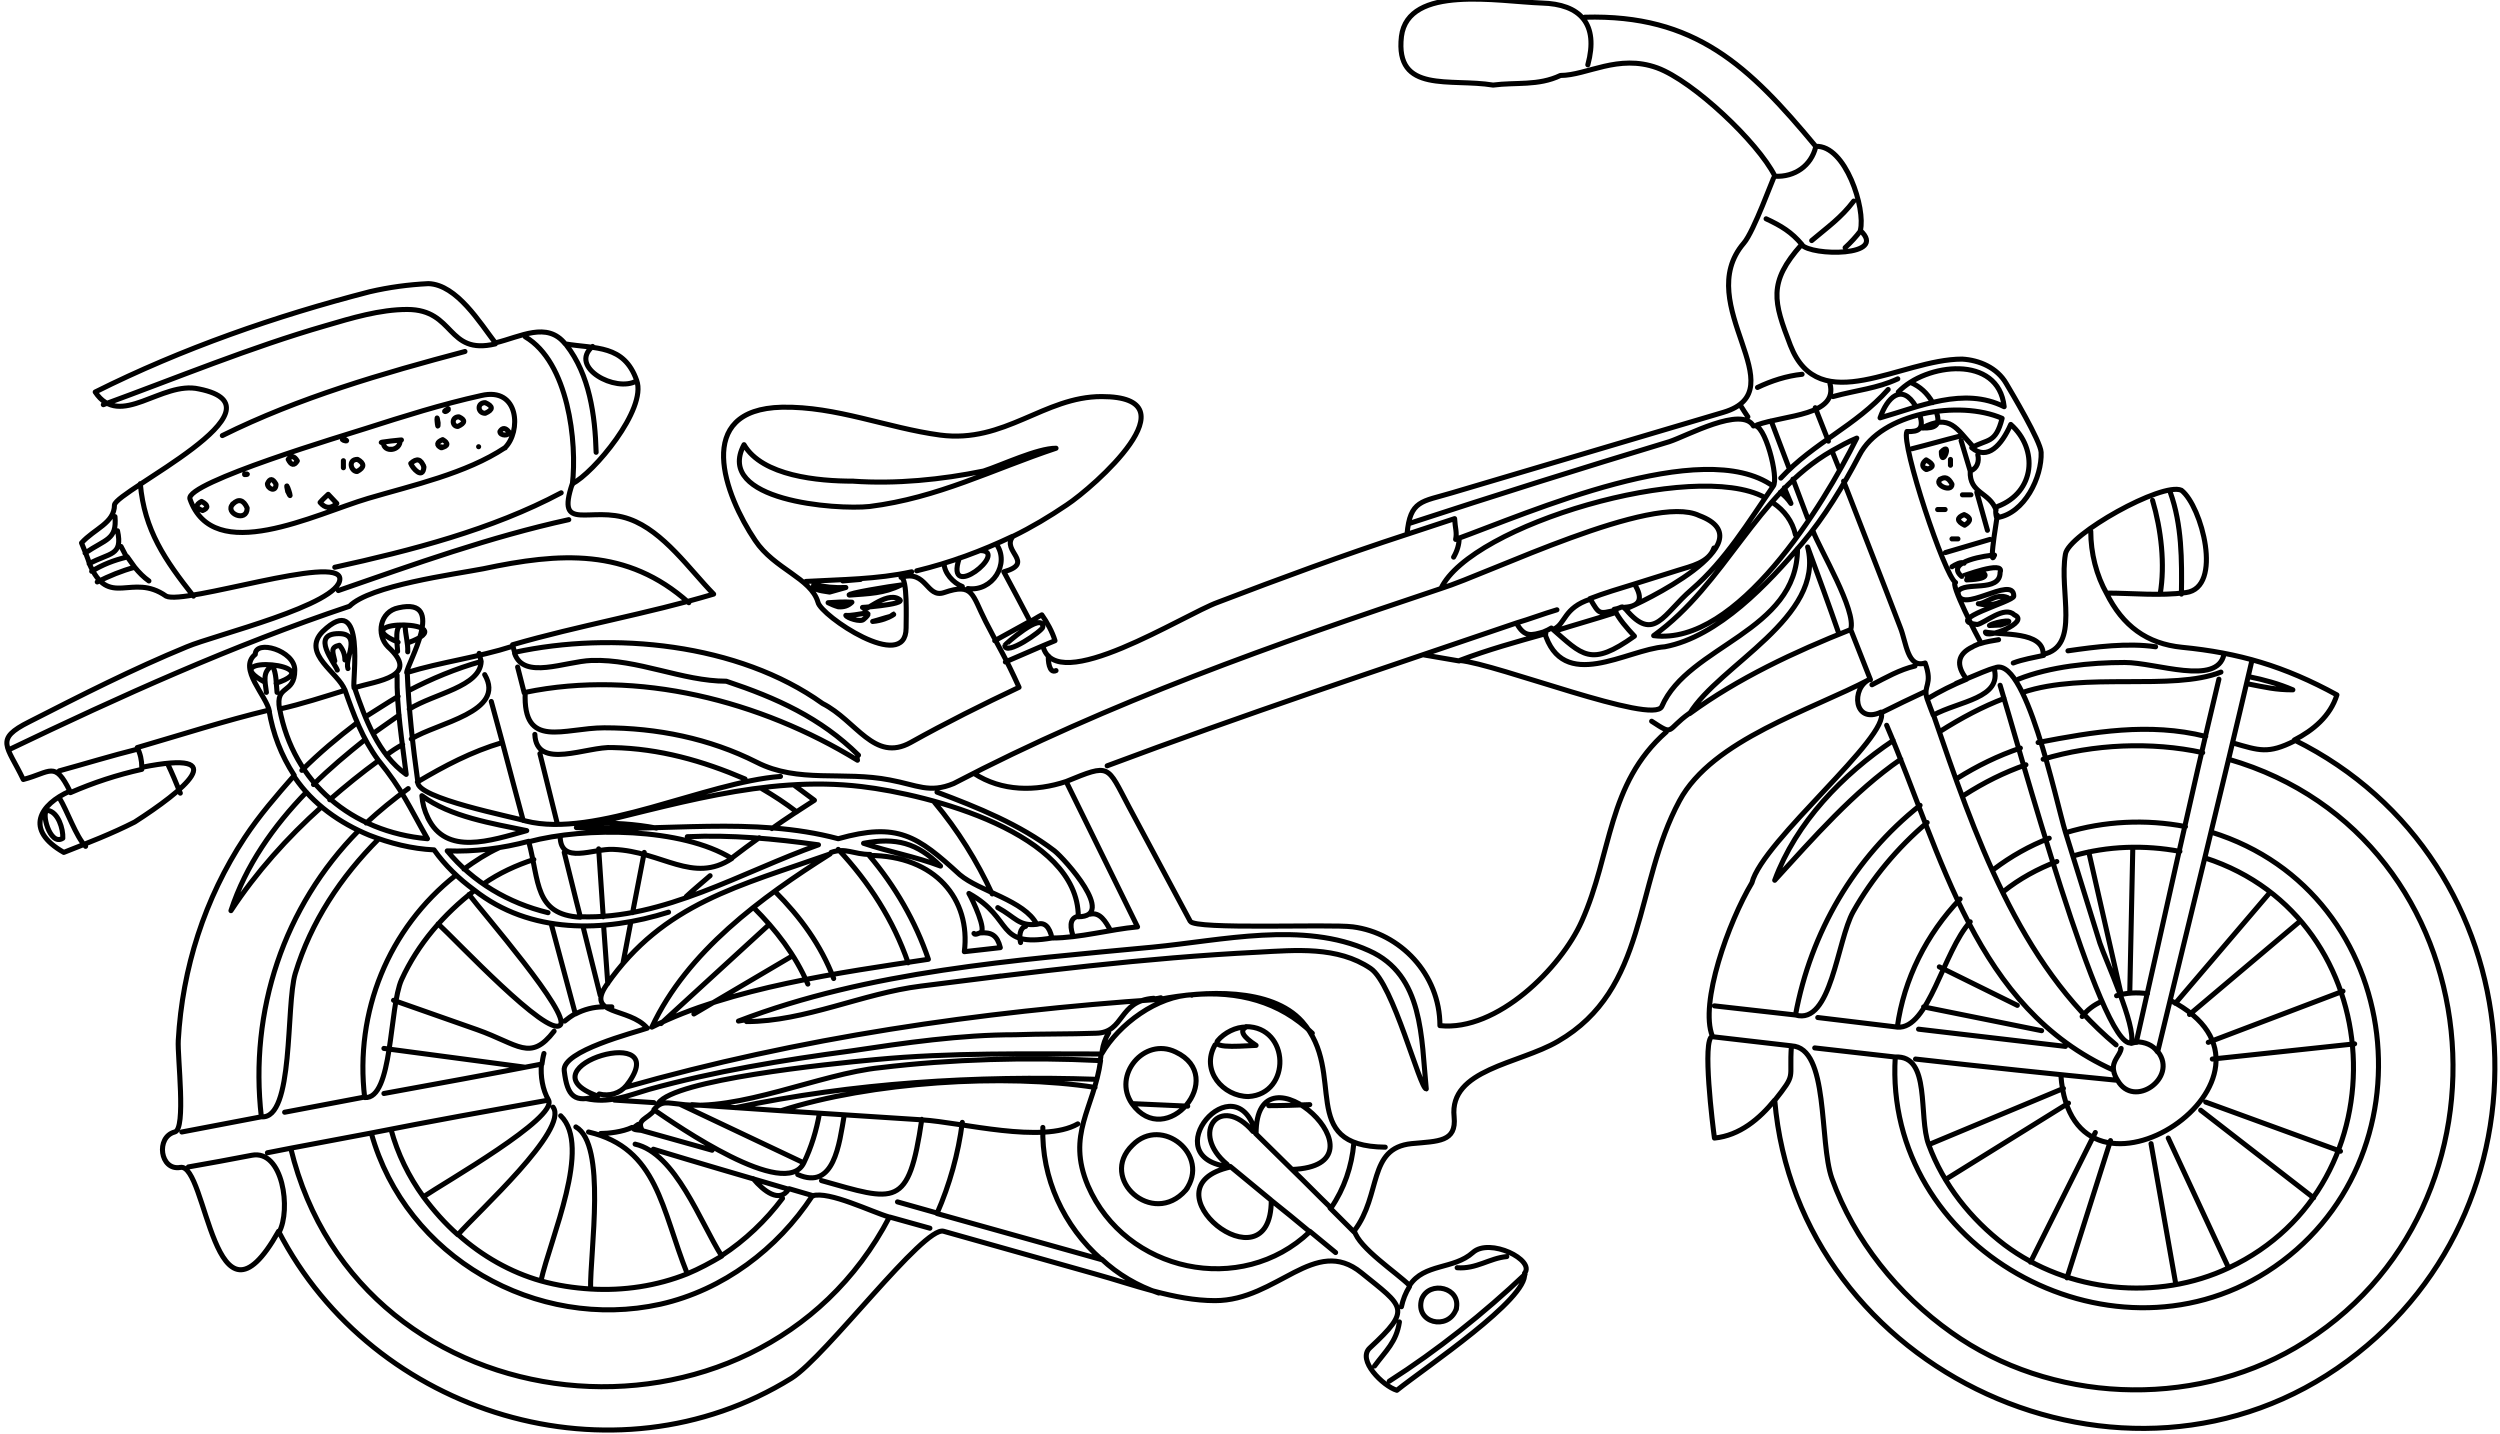 <?xml version="1.0" encoding="utf-8"?>
<!-- Generator: Adobe Illustrator 18.0.0, SVG Export Plug-In . SVG Version: 6.00 Build 0)  -->
<!DOCTYPE svg PUBLIC "-//W3C//DTD SVG 1.1//EN" "http://www.w3.org/Graphics/SVG/1.1/DTD/svg11.dtd">
<svg version="1.1" id="Layer_1" xmlns="http://www.w3.org/2000/svg" xmlns:xlink="http://www.w3.org/1999/xlink" x="0px" y="0px"
	 viewBox="27.1 58.9 493.6 283.1" enable-background="new 27.1 58.9 493.6 283.1" xml:space="preserve">
<g transform="matrix( 1, 0, 0, 1, 0,0) ">
	<g>
		<path id="Layer0_0_1_STROKES" fill="none" stroke="#000000" stroke-linecap="round" stroke-linejoin="round" d="M340,62.3
			c21.8-0.6,32.4,9.6,45.6,25.5c5.9-0.3,9.9,12.4,8.8,16.6c5.6,5.2-9.7,5.1-11.6,2.8c-6.7,7.5-5.5,11.3-2.2,19.9
			c5.7,14.6,21.8,2.7,33.9,2.7c3.4,0.2,6.9,1.7,8.7,4.8c1,1.7,6.8,11.4,6.9,13.6c0.2,4.9-3.3,12.1-8.7,12.9
			c0.5-3.2-1.9,10.8-0.5,7.4c-1.1,0-10,1.2-6.5,4.2c-0.1,0.1,8.6-3.3,7.6-0.8c0,4.1-7.1,1.7-8.3,3.8c0,5,11-3.5,11,0.9
			c0,1.1-14.2,4.8-7.2,5.6c1.5-0.3,5.4-3.8,7.3-1.9c3.3,1.4-5.7,4.9-5.7,3.4c3.2,0.6,11.5-0.2,11.4,4.4c7.4-1.6,3.1-12.4,4.4-19.8
			c0.6-3.9,19.1-14.3,22.9-12.6c4,3.1,8.3,19.2,0.9,20.2c-5.1,0.7-10.6,0.1-15.7,0.1c3.2,6.5,8,10,14.9,10.7
			c11.2,1.1,20.2,3.7,30.6,9.4c-1.3,4.2-4.7,7-8.4,8.9c48.1,23.8,53.3,91,10.5,122.6c-43.6,32.3-108.6,2.3-113.1-51.5
			c-3,3.7-6.9,7-11.9,7.5c-0.3-2.2-2.5-19.6-0.4-20.1c-2.6-6.5,3.2-22.6,7.8-30.3c2.1-8.3,27.5-29,25.5-33.7c-5.4,2.5-6-4.8-2.2-6.5
			c-11.5,6.1-31.1,11.9-37.6,24c-9,16.7-6.2,37.2-24,47.5c-7.7,4.5-21.5,5.5-20.5,14.9c0.5,5-3.1,4.8-8.4,5.3
			c-8.7,0.9-5.9,10.1-11.3,17.2c0.9,3.4,8.4,8.3,10.9,10.8c2.9-4.4,8.7-3.1,12.5-6.5c3.3-3,12.4,1.5,10.2,4.1
			c0.8,5-19.6,18.6-25.2,23.1c-2.7-0.8-8-6-5.3-8.4c8.3-7.7,6.7-8-1.7-14.8c-9.2-7.5-16.6,5.5-28.9,5.5c-8,0-16.2-3.2-23.8-5.3
			c-9.9-2.8-19.8-5.6-29.8-8.4c-3.9-1.1-23.2,24.7-30,29c-35.1,21.8-82.6,7.3-101.3-29c-12.9,23-14.1-13.6-19.4-12.6
			c-4,0.7-4.9-6-1.1-7c2.3-0.5,0.5-14.9,0.7-18.1c0.8-14.2,5.2-28,13.1-40c2.9-4.4,6.3-8.3,9.8-12.3c-2.6-4-4.2-8.2-5-12.9
			c-8.7,2.1-17.4,4.9-26,7.4c0.6,1.2,0.9,2.5,0.9,3.9c18.5-3.7,8.1,4.7-1.4,10.8c-4.5,2.3-9.2,4.1-14,6c-7.9-4.5-4.7-9.5,1.2-12.1
			c-3-6.1-3.8-3.7-9.2-2.3c-3.2-6.7-5.8-7.9,1.2-11.4c10.2-5.2,20.4-10.4,31.1-14.8c5.4-2.3,30.2-8.3,30.2-13.4
			c0-5-30.7,5.2-34.3,3.4c-6.8-4.8-11.3,2.7-15.2-6.5c0-0.4-1.3-3.5-1.5-4c2.5-2.8,6.5-3.9,6.5-7.5c0.3-2.8,35.2-19.2,16.7-22.9
			c-7.4-1.7-15.6,8-20.5,0.6c17.2-8.6,35.6-15,54.2-19.8c3.9-0.9,7.6-1.4,11.6-1.6c5.6,0.2,10.2,7.8,13.2,11.7
			c5-1.2,10.2-4.3,13.8,0.2c6,1,11.6,0.1,14.1,7.2c2.1,5.7-8.6,18.4-12.7,20.4c-3.3,9.9,3.6,4.2,11.3,7c6.7,2.4,11.9,10,16.6,14.8
			c-13.1,3.9-26.6,6.2-39.7,10c0.1,0.5,0.3,1,0.4,1.5c19.3-4.2,44.2-1.8,60.8,10.1c6.7,3.4,10.2,11.7,17.4,7.7
			c7-3.9,14.2-7.5,21.4-10.9c-2.8-6.2-3.9-7.7-6.6-13c-2.7-5.3-2.4-7.7-8.2-5.7c-3.5,1.2-3.4-4.6-8.5-3c1.3,0.1,1,8.1,1,10
			c0,9-16.9-2.5-17.4-5.1c-1.4-4.8-8.6-6.5-12.4-12.2c-6-8.9-12.4-25.9,5.3-26.3c10.7-0.2,20.8,4.1,31.2,5.5
			c12.8,1.7,20.5-7.6,31.9-7.6c18.8,0-1.6,17.9-6.9,21.4c-3.4,2.3-6.9,4.4-10.6,6.2c-2.4,2.9,4.5,5.2-1.8,7c1.7,3.2,3.5,6.5,5.2,9.8
			c0.8-0.4,1.5-0.9,2.3-1.3c1,1.4,2.1,3.4,2.6,5.1c-0.8,0.3-1.6,0.7-2.4,1c2.4,10.2,27.9-6.2,34.6-8.6c12.3-4.7,24.7-9.3,37.3-13.4
			c0.6-6.8,2.9-6.4,8.9-8.2c17.9-5.3,35.7-10.6,53.6-15.9c14.7-4.4-6.4-21.3,4-33.4c2-2.3,5.8-13,6.1-13.3
			c-3.3-6.6-16.1-18.7-23.2-21.3c-7.7-2.8-13.9,1.5-19.1,1.5c-4.4,2.1-8.8,1.3-13.3,1.9c-8.4-1.4-19.4,1.8-18.1-9.6
			c1.3-10.3,19.2-6.9,27.7-6.6c7.6,0.2,11.3,4.1,9.1,12.2 M377.5,93.7c4,0.2,7.2-2.1,8.1-5.8 M384.8,106.4c3.2-2.7,5.8-4.5,8.3-7.8
			 M394.5,104.4c-0.9,1.2-2,2.4-3.1,3.4 M375.8,102.1c3,1.4,5,2.6,7.1,5.1 M374.1,135.4c2.7-1.3,5.8-2.3,8.8-2.6 M304.9,164.4
			c3.1-1,6.3-2.1,9.4-3.1c0.1,1.9,0.5,2.7,0.2,4.1c14.4-5.2,48.7-20.5,62.7-10.5c1.2-1.5-1.7-12.8-3.9-11.9c-2.3-4-13.2,2-16.6,3.1
			c-17.2,5.2-34.4,10.6-51.5,16.2 M372.2,141.2c-0.5-0.7-0.9-1.4-1.3-2 M374,142.8c5.6-2,16.1-1.8,14.4-8.2 M389,137.2
			c4.8-1.3,8.7-1.6,12.8-3.5 M401.9,136.3c5.4-5.7,19.8-7.5,20.9,2.9c-8-4-16.7,0-24.5,2.2c1.4-4,4.3-7,7.1-2.2 M399.9,135.8
			c-6.5,7.3-14.6,10.4-21.2,17.5 M388.8,147.9c1.6-0.9,3.2-1.8,4.9-2.5c-6.6,13.3-23.6,41.1-40.1,39
			C367.8,174.2,373.8,156.5,388.8,147.9c0.5,1.2,0.9,2.3,1.4,3.5 M388.1,146l-2.6-6.6 M377.2,154.9c-5,7.2-9.3,14.5-16.1,20.4
			c-5.6,4.8-7.4,10.6-13,3.9c-1-0.9-0.5-0.3-2.3,0c1,2,2.5,3.7,4,5.3c-8.7,6.2-10.2,3.8-16.4-1.6c-0.5,0.3-0.9,0.5-1.4,0.7
			c3.6,12.3,16.3,3.5,23.8,3c10.6-2,20.5-12.6,27.1-20.4c4.4-5.2,8.1-11.3,11.3-17.4c4.3-8.4,19.7-11,28.2-7.3c-1.3,5.1-2.9,4-6,5.8
			c3.1,2.6,5.9-0.5,7.7-4.6c5.5,4.9,4.8,13.4-2.6,16.2c-0.7,0.3-0.2,2.4-0.1,2.4 M391.1,153.9c3.7,9.6,7.5,19.2,11.2,28.9
			c1.2,3,1.4,8.1,4.9,7c1.6,4.4-0.5,4.4,0.4,7.1c2.5-1.5,5.1-2.8,7.8-3.9c-2.2-2.8-1.8-5,1.2-6.4c0.2-0.2,1.7-0.7,1.6-0.8
			c-0.7-1.2-6.2-11.9-5-11.9c-2.1-1.2-10.8-27.3-9.6-29.8c2.5,0.1,3.3-0.6,2.6-3.1 M375.5,157.1c-13.9-7.5-58,5.4-63.9,18
			c9.6-3,41.8-18.9,51-14.4c13.9,5.2-12.2,17.6-14.5,18.4 M365.5,167.1c-1,2.9-4.6,3.6-7.1,4.4c-2.9,0.9-5.7,1.8-8.6,2.7
			c1.8,2.9,1.1,4.4-1.9,4.6 M346,179.4c-3.2,0.7-3.1,0.9-4.9-2.2c-5.3,1.7-4.9,4.9-7.2,5.9 M346.2,179.8c-4,1.3-8,2.4-12.1,3.7
			 M341,177.1c2.8-1.1,5.9-2,8.8-2.9 M334.5,179.3c-2.7,0.8-5.3,1.8-8,2.6c1.6,2.9,2.9,2.5,5.6,1.7 M332.3,184
			c-5.7,1.6-11.5,3.2-17,5.3c7.4,0.7,38.2,12.8,39.9,9.1c5.2-12.1,26.8-14.7,26.8-31.2 M378.6,156.1c0.8,0.6,1.5,1.3,2.1,2.2
			c-0.4-1-0.9-2.1-1.3-3.1 M381.6,164.5c-0.6-2.7-2.2-4.8-4.4-6.3 M390.2,184.1c-2-5.8-4.1-11.5-6.2-17.2
			c3.5,13.9-17.5,23.3-23.3,32.9c9.6-7,20.7-12.2,31.8-16.6c1.2-3.7-6.1-15.8-7.5-19.6 M384,161.2l-2.9-7.7 M396.7,194.1
			c2.7-1.4,5.5-3,8.5-3.7 M398.6,199.6c2.8-1.4,5.7-2.8,8.5-4.1 M392.5,183.2l3.9,9.9 M380.4,151.5l-3.6-9.5 M404.3,134.4
			c1.9,0.8,3.3,2.1,4.4,4 M406.6,143.4c2.7,0.1,3.7-0.6,2.8-3.2 M406.6,143.4c5.6-2.9,6.8,0.2,10.1,3.7 M410.4,148.1
			C412.7,145.8,410.4,151.6,410.4,148.1C410.6,147.9,410.4,148.7,410.4,148.1z M404.6,147.5c3.2-0.8,6.3-1.7,9.5-2.5 M439.9,163.8
			c0,4.3,1.1,8.7,3.2,12.4 M417.6,148.7c0.3,1.3-0.1,2.7-1.5,3.2c-0.2,4.5,3.8,4.1,5.1,7.7 M415,156.6
			C418.6,156.6,413,156.6,415,156.6C415.8,156.6,414.7,156.6,415,156.6z M412.2,149.9C412.2,148.5,412.2,152.7,412.2,149.9
			C412.2,149.6,412.2,150.2,412.2,149.9z M410.1,153.6c1-0.7,1.7-0.4,2.4,0.9C412.5,156.2,409,154.7,410.1,153.6
			C410.2,153.4,410.1,153.6,410.1,153.6z M407.4,151.6c-0.9-0.5-0.9-1.2,0-1.9C409,150.6,409,151.2,407.4,151.6
			C406.9,151.1,408.2,151.6,407.4,151.6z M410.4,159.5C413,159.5,407.8,159.5,410.4,159.5C410.9,159.5,409.9,159.5,410.4,159.5z
			 M415,162.6c-1.6-0.8-1.6-1.5-0.1-2.1C416.3,161.1,416.3,161.8,415,162.6z M413.2,165.3C410.5,165.3,415.1,165.3,413.2,165.3
			C412.6,165.3,413.5,165.3,413.2,165.3z M412.5,170.8c0.6-0.4,1.9-1.1,2.4-0.7 M418.4,172.1c-1,0.4-2,0.9-3,1.3
			C421,173.2,418.5,171.7,418.4,172.1z M411.2,168l8.8-2.6 M419.5,163.6l-2.1-7.5 M417.7,178.1c2.2,0.5,4.1,0.1,5.8-1.2
			C421.2,175.9,419,178.2,417.7,178.1C421.5,178.1,417.6,178.1,417.7,178.1z M422.1,182.3c4.2-1.3-0.9-0.8-2.2,0.1
			C420.6,182.4,421.4,182.3,422.1,182.3C422.8,182.1,421.6,182.4,422.1,182.3z M421.7,185.2c-1.2,0.2-2.5,0.4-3.7,0.8 M407.6,196.9
			c0.4,1.1,0.8,2.2,1.2,3.2c5.1-2.8,13.7-3.3,12-9.3c-1.4,0.3-11.8,4.9-5.5,2.2 M422,194.2c3.3,10.6,20,72.2,25.9,70.6
			c1-3.3-5.1-16.4-6.2-19.7c-2.3-7.3-4.5-14.6-6.8-21.9c-1.8-5.8-8-35.9-14.2-32.3 M424.6,189.8c1.8-0.7,4.2-1.1,6-1.5 M425.6,193
			c6.3-2.5,14.2-3.3,21-3.3c6.2,0,18.3,4.7,19.6-1.6 M426.5,195.6c12.2-4.1,29.5-0.2,39.1-4 M435.4,187.4c5.5-0.8,11.8-1.6,17.3-0.8
			 M453.6,176.2c1-5.8,0.2-12.8-1.5-18.5 M457.8,176.2c0.1-6.7,0.1-13.7-2.2-20.1 M465.2,193c-5.7,23.8-10.9,47.8-16.3,71.6
			c1.6,0,3.3,0.6,4.2,2c6.2-25.7,12.6-51.4,18.6-77.2 M470.8,193.9c3.6,0.7,5.6,1.2,9,1.2c-2.8-1.2-5.7-2-8.7-2.6 M416.1,151.9
			l-1.8-6 M480.1,205.2c-5.2,2.6-6.9,1.9-12.1,0.4 M467.1,208.8c53,15.3,59.8,88.9,13.2,116.2c-20.7,12.1-48.4,10.9-67.9-3
			c-10.6-7.5-19.2-18.2-23.6-30.4c-2.6-7.3-0.5-25.9-8-26.2c-0.5,6.9,1.1,5.2-3.4,10.9 M462.6,204.3c-11.2-2.8-22.2-0.9-33.1,1.2
			 M458.6,222.1c-7.8-1.5-16.1-1.1-23.6,1.2 M430.5,208.8c9.9-3,21.4-3.5,31.5-1.3 M462.5,228.3c36.8,11.9,39.5,64.6,4.7,80.9
			c-14.1,6.7-31.8,4.9-44.3-4.5c-6.7-5.1-12.1-11.9-15-19.8c-2.1-5.6,0.5-17.7-6.6-17.3c-2.3,37.6,42.1,62.4,73.4,42.4
			c33.6-21.5,27.8-74.8-11-86.8 M436.4,227.9c6.8-2,14.2-2.2,21.1-0.9 M444.9,265.2c-19.3-16.1-28-41.7-36-65 M399.6,202.1
			c11,25.7,17.4,55.8,44.8,68.1c-0.3-1.9,1.3-2.9,1.5-4.3 M422.7,234.9c3.1-2.5,6.8-4.5,10.5-5.9 M414.1,236.4
			c-6.6,6.9-11.1,15.8-12.4,25.3c6.2,0.5,9.1-15,14.4-20.8 M420.8,230.5c3.3-2.5,7-4.6,10.9-6.1 M413.5,212.6c4-2.5,8.1-4.5,12.5-6
			 M414.9,215.9c3.9-2.5,7.9-4.5,12.2-6 M438.2,259.6c1-1.3,2.3-2.3,3.9-3 M405.3,268c13.3,1.5,26.6,2.9,39.9,4.2
			c-0.4-0.6-0.7-1.3-0.8-2 M434,271.2c2.3,31.6,50.1-0.2,21.6-14.8 M434.5,273.8l-26.6,11.1 M435.5,276.7l-24.3,15.1 M410,249.8
			l15.4,7.6 M434.9,265.5l-29-3.4 M430.2,262.4l-23.3-4.7 M451.1,255.1c-2-0.3-4.2-0.2-6.1,0.4 M445.8,266c0,0,0.1-0.1,0.1-0.1
			 M447.9,264.9c0.3-0.1,0.7-0.2,1.1-0.2 M453.2,266.6c3.9,5.1-4.8,11.3-8,5.6 M483.9,295.4l-22.3-17.3 M481.2,240.8l-21.8,18.4
			 M447.6,255l0.6-28.8 M439.5,227.1l6.4,28.1 M456.6,257l18.6-21.8 M400.9,205.1c-10,6.7-19.2,16.2-23.4,27.6
			c7.6-8.3,15.6-17.5,24.9-23.9 M406.2,217.9c-13,10.3-21.6,25.1-24.6,41.4c7.1,2.1,8.2-14.7,11.4-20.4c3.7-6.6,8.8-12.7,14.6-17.6
			 M353.2,201.3c4.6,3,2.7,1.8,7.5-1.6 M356.1,203.4c-11.7,10.3-10.7,24-16.7,37.4c-4.1,9.2-16.7,21.8-28,20.6
			c0-10.2-7.9-18.3-17.2-19.5c-4.6-0.6-31.2,0.6-32.1-1.1c-4-7.5-8.1-15.1-12.1-22.6c-4.4-8.3-3.6-8.6-12.4-5
			c4.7,9.6,9.4,19.1,14.1,28.7c-5.5,0.5-11.4,2.2-16.9,2.2c-11.3,1.9-7.4-3.8-16.4-8.8c0.7,1.2,3.7,7.5,2.2,7.8
			c2.3-0.2,3.4,0.5,4,2.9c-2.3,0.3-4.7,0.5-7.1,0.8c1.3-10.3-5.7-19-18.8-19c5.1,6,9.2,13.1,11.7,20.5c-17.2,2.6-39.1,5.6-54.6,13.4
			c7-15,21.6-25.6,35.2-34.2c-17.8,6.3-32.9,9.7-44.1,25.8c-4.3,6.2,4.4,4.4,8,8.6c-2.6,0.9-16.9,4.5-16.4,8.4
			c0.6,5.2,2.1,6.4,6.6,5c-15.8-5.7,16.2-15.1,5.4-1.7c34.4-9.8,70-15,105.6-17.4c8.7-1.7,22-2.4,28.1,4.4
			c9,10.2-1.2,24.6,16.4,24.8 M401.3,267.6l-15.9-1.8 M386,259.8l15.8,1.9 M380.9,265.4l-15.6-1.8 M365.6,257.5l16,1.8 M301.4,331.6
			c9.4-6,18.8-13.5,26.8-21.1 M440.8,282.5l-12.8,25.6 M435.2,311.2l8.6-27.1 M451.8,284.7l4.9,27.8 M455.2,283.6l11.9,25.6
			 M463.9,268l28.1-3 M463.1,264.7l26.6-10.1 M462.6,276.5l26.6,9.7 M410,203.4c4.4-2.8,8.6-5,12.8-6.6 M195.5,153.9
			c8.5,0.6,17.5-0.3,25.8-2c3.7-1.2,10.6-4.5,14.3-4.5c-12.6,4.2-23.3,9.8-36.8,11.5c-6.6,0.7-30.7-1.1-24.8-12.2
			C177.6,152.9,188.7,153.9,195.5,153.9C196,153.9,195.1,153.9,195.5,153.9z M207.1,171.8c-6.9,1.5-13.8,1.5-20.9,1.9 M128.7,187.9
			c1.8,5.3,9.9,1.6,15.2,1.4c9.2-0.3,17.9,4.1,26.6,4.1c9.9,3.3,18.6,7.2,26.1,14.6c-0.3,0.2-0.3,0.6-0.2,1
			c-19.1-11.7-43.4-18-65.6-13.4c-0.5,11.4,7.6,7,15.6,7c10.4,0,20.8,2.1,30.1,6.8c8.2,4.2,17.1,1.7,26.3,3.5
			c5.4,1,7.8,2.7,12.6,0.7c30.6-16,63.6-27.6,96.2-38.5 M197,173.3c-1.2,0.1-2.3,0.2-3.5,0.3 M194.8,176.4c3.8-0.3,6.8-0.3,10.2-2
			C203.2,174.6,194,176.1,194.8,176.4C196.1,176.2,194.5,176.3,194.8,176.4z M192.6,178.7c1.1,0.1,2-0.2,2.7-0.9
			c-1.5-0.1-3.2,0-4.7,0.1C191.2,178.2,191.9,178.5,192.6,178.7C193.8,178.7,192.6,178.7,192.6,178.7z M197.6,181.2
			c2.7-2.3-1.4-0.6-3.5-0.8C194.3,180.9,197,181.8,197.6,181.2C197.8,181,197.5,181.3,197.6,181.2z M197.8,178.8
			c-2.7,0.2,8.9-0.5,6.8-1.6C202,175.5,197.1,180.5,197.8,178.8z M190.9,175.8c1.1-0.3,2.2-0.6,3.2-0.9c-2.1,0.1-4.3-0.1-6.3-0.6
			C187.2,175.5,190,175.6,190.9,175.8C191.8,175.5,190.8,175.7,190.9,175.8z M208.1,171.6c6.6-1.6,12.8-3.9,18.9-6.8 M223.8,166.3
			c2.8,3.9-0.8,9.5-5.6,8.8 M220.6,167.6c6,0-7.1,10.5-4.1,1.5 M213.5,170.1c0,1.9,1.8,3.9,3.6,4.6 M202.9,180.6
			c-1.2,0.3-2.3,0.7-3.5,1C202.9,181.3,204.8,179.2,202.9,180.6z M230.4,181.6l-6.9,3.8 M233,182.7c0,0.7-7.5,5.9-7.5,3.6
			C225.5,186.2,233,179.5,233,182.7z M235.6,191.3c-1.4,0.7-1.6-2.2-1.5-2.9 M233,186.4l-7.4,3.2 M315.2,165.1
			c0,1.3-0.4,2.6-1.1,3.8 M245.7,210.1c26.7-10,53.8-19,80.8-28.2 M308.2,188.2c2.4,0.4,4.7,0.8,7,1.2 M47.5,138.8
			c14.5-5.3,29-11.3,43.9-15.6c5.1-1.5,10.7-3.2,16.1-3.2c9.5,0,7.7,9.1,17.4,6.8 M71,144.9c15.1-7.5,31.7-12.3,47.9-16.6
			 M79.9,154.4c0.5-1.1,1-1.1,1.7,0.1C81.6,156.2,79.9,155.4,79.9,154.4z M75.4,152.6C75.4,152.3,76.6,152.6,75.4,152.6
			C75.4,152.3,75.4,152.6,75.4,152.6z M73.1,158.4c1.1-1.1,2.1-0.8,2.8,0.8C75.9,162.2,71.3,160.2,73.1,158.4
			C73.5,158,72.7,158.7,73.1,158.4z M126.8,147.3c-7.7,5.1-18.2,7.4-27,10c-10.5,3.1-30.6,13.4-35.2,0.1c-1-3.2,31.3-12.8,34.7-13.9
			c7.5-2.4,15.1-4.8,22.8-6.5C129.7,135.2,130,144.2,126.8,147.3C126.8,147.4,126.9,147.3,126.8,147.3z M67.1,159.7
			c-1.4-0.5-1.5-1.1-0.2-1.8C68.2,158.6,68.3,159.2,67.1,159.7z M54.8,154.4c0.8,9.2,4.9,15.1,10.5,22.2 M43.9,168.1
			c4.1-2.8,6.3-2.6,5.9-7.2 M50.2,163.7C50.2,163.8,50.3,163.8,50.2,163.7 M44.7,170.2c4-2.2,6.7-1.5,5.6-6.5 M45.2,171.7
			c2.1-1.3,4.4-2.2,6.9-2.8c-0.4-0.7-0.7-1.4-1.1-2.1 M46.3,173.8c2.4-1.2,4.8-2.2,7.4-2.9c-0.5-0.7-1-1.4-1.5-2.1 M28.9,206.9
			c21.9-10.5,44.2-20.6,67.2-28.3c4-4.1,20.7-6.3,26.4-7.4c15.1-3.2,28.4-4.2,40.6,6.7 M80.3,199.4c-0.5-3.1-6.3-8.5-2.8-11.3
			c0-3,7.8-0.8,7.8,3.1c0,4.9-3.9,2.7-3,7.7c4.4-1,8.7-2.4,12.9-3.7c-1.2-3.5-8.7-7.2-4.4-11.6c8.7-8.4,5.8,9.9,6.2,11.1
			c4.7-1.4,13.2-2.2,6.7-8.1c-2.4-2.4-1.6-7,2.1-7.7c9.7-2.2,1.6,11.2,1.6,12.8c6.8-2.1,14.1-3,20.9-5.2 M81.8,195.6
			c-0.2-1.9-0.1-3.7-0.9-5.3c-2,1.2-1.5,3-1.2,5.3 M79.4,193.6c-10.5-5.7,13.5-3.5,2.2,0.2 M53.7,170.9c0.9,1.1,1.8,2,2.8,2.7
			 M144.8,148.2c-0.2-7.3-1.3-15.3-5.9-21.2 M130.8,125.4c8.5,5,10.3,20.8,9.3,29.2 M122.9,138.4c1.6,0.7,1.6,1.4,0,2.1
			C121.4,140.5,121.2,138.4,122.9,138.4z M121.6,147.1C120.9,146.7,120.9,146.7,121.6,147.1L121.6,147.1z M125.8,144.1
			c0.5-0.8,1.1-0.8,1.8,0.1C127.7,145,125.8,145,125.8,144.1z M144.1,127.3c-4.8,4.1,4.6,9.2,8.7,6.8 M95.1,145.6
			C96.6,146.4,93.7,145.6,95.1,145.6C95.2,145.7,94.9,145.6,95.1,145.6z M102.8,146.3c-2.2,0,5-0.7,3.3-0.5
			C106.2,148,102.8,148.3,102.8,146.3C102.8,146.3,102.8,146.3,102.8,146.3z M102.8,146.4C102.9,146.5,102.9,146.4,102.8,146.4
			 M104.6,147.6c-0.2,0-0.3,0-0.5,0 M117.7,141.2c1.3,0.6,1.3,1.2-0.2,1.9C116.3,143.1,116.2,141.2,117.7,141.2z M115.6,139.6
			C115.6,140.3,114,140.4,115.6,139.6C115.6,140.1,115.6,139.6,115.6,139.6z M114.2,147.3c-1-0.5-0.9-1.1,0.3-1.6
			C115.7,146.4,115.6,147,114.2,147.3C113.7,146.9,115,147.3,114.2,147.3z M113.6,142.4C113.6,144.8,113.1,139.3,113.6,142.4
			C113.6,142.7,113.5,141.9,113.6,142.4z M110.8,151.1c-0.2,2.6-2.3,0.2-2.6-0.7C109.4,149.3,110.2,149.5,110.8,151.1
			C110.8,151.8,110.6,150.2,110.8,151.1z M139.4,161.5c-15.5,3.4-30.5,8.8-45.5,14 M137.9,156.2c-13.7,7.3-29.7,11.4-44.7,14.7
			 M97.7,149.6c1.4,0.8,1.4,1.6-0.1,2.4C96.4,152,95.7,149.6,97.7,149.6z M94.9,150.4C94.9,153.2,94.9,148.2,94.9,150.4
			C94.9,151,94.9,150.1,94.9,150.4z M91.9,156.5c0.6,0.6,1.1,1.2,1.7,1.8c-1.2,1.1-2.3,1-3.3-0.2C90.8,157.5,91.4,157,91.9,156.5z
			 M84,149.6c0.6-0.8,1.2-0.7,1.8,0.3C85.2,150.9,84.6,150.8,84,149.6z M83.9,155.9C83.1,152.4,85.3,159,83.9,155.9
			C83.8,155.7,84,156.2,83.9,155.9z M93.7,191.2c-0.5-1.4-5.4-7.2,0.3-7.2c4.6,0,1.1,5,1.8,6.9 M95.2,189.2c0-1.1-0.4-2.1-1.1-2.9
			c-1.8,0.4-1.3,1.3-0.9,3.1 M95.2,195.1c1.7,4.9,3.5,9.7,6.6,13.9c4.8,5.9,6,9,9.7,15.5c-14.9-1.3-26.5-11-29.2-25.7 M105.5,192.2
			c-0.1,6.5,1,13.1,1.8,19.6c-5.5-3.9-8.1-11-10.2-17.1 M107.6,187.6c0.1-1.7-0.5-3.5-0.5-5.1c-2.4-1.2-1.5,3.9-1.5,5 M105.7,185.7
			c-11.4-4.8,13.9-4.3,2,0.1 M99.3,200.4c2.1-1.3,4.2-2.7,6.4-4 M181.2,212.2c-14.7,1.1-36.6,12.3-50.3,8.8
			c-2.4-0.8-21.7-4.5-21.3-7.7c-1-7.2-1.8-14.4-2.1-21.7 M107.9,198.9c5-3.1,14-4.4,14.2-9.4c-5,1.4-9.8,3.4-14.4,5.8 M122.1,189.5
			l-0.4-1.6 M108.3,204.8c5.1-3.2,18.8-5.3,14.5-12.7 M130.6,195.7l-1.3-5.1 M132.7,203.9c0.3,7.2,10.3,2.3,15.4,2.6
			c9.2,0.2,17.7,2.6,26.1,6.2 M224.1,238.1c3.5,1.9,4.1,3.7,7.7,3.3c-2.4-4.7-11.3-6.5-15.2-9.8c-8.4-7.7-12.3-10.4-24-7.1
			c-16.8-4.5-34.6-1.3-51.7-2.2c18.5-4.2,37-10.4,56.3-8.1c13.5,1.6,42.8,9.2,42.8,25.7c7.6,0-2.7-11.4-4.7-13
			c-6.8-5.2-15.2-8.6-23.2-11.6 M156.7,222.4c-4.2-0.8-8.6-1.1-12.9-0.9 M111.6,220.4c-0.7-1.4-1.1-2.9-1.2-4.4
			c5.6,4.2,14,5.5,20.7,6.9C123.9,224.9,115.2,227.9,111.6,220.4C111.1,219.4,112.3,221.9,111.6,220.4z M137.1,221.4l-3.4-13.7
			 M130.4,220.9c-1.4-5.1-2.7-10.2-4.1-15.4c-6.1,1.8-11.4,4.6-16.8,7.8 M137.7,224.1c0.1,5.6,6.5,2.3,10.5,2.5
			c9.7,0.4,15.7,6.9,23.4,1.8c-9.9-6.1-28.9-6.3-40.1-3.3c2.1,7.8,1.1,14.4,10.2,14.9c-1.1-4.2-2.1-8.5-3.2-12.8 M135.3,239.1
			c-7.8-1.9-14.8-6-19.9-12.2c5.4,0.2,10.9-0.5,16.1-1.9 M125.6,226.3c-2.4,1.1-4.7,2.6-6.9,4.2 M122.6,233.4c3-2.1,6.5-3.7,9.9-4.8
			 M85.3,212.4c3.6,5.3,8.9,9,14.7,11.4c4.1,1.6,8.4,2.7,12.8,2.9c2.2,3.1,4.9,5.7,7.9,7.9c11.1,8.8,25.7,8.4,38.4,4.4 M162.8,224.1
			c8.7-0.4,17.2,0.4,25.9,1.6c-15,5.3-30.6,14.8-47,14.2 M154.3,227.2l-2.3,11.9 M146.2,239.9l-0.9-13.4 M100.8,203.7
			c1.7-1.2,3.4-2.4,5.1-3.6 M106.6,205.9c-1.1,0.6-2.2,1.3-3.2,2.1 M86.7,211c3.4-3.4,7.1-6.5,10.9-9.4 M89,213.8
			c3.2-3.2,6.7-6.1,10.2-8.9 M90.6,218.2c-6.8,6.1-12.9,12.9-17.9,20.5c2.9-8.9,8.4-16.7,14.9-23.4 M107.7,214.6
			c-2.9,2.1-5.7,4.4-8.3,6.8 M101.8,209.1c-3.3,2.4-6.5,5-9.6,7.7 M97.9,222.9c-14.8,15-21.6,35.6-19.2,56.5
			c6.5,0.6,4.8-22,6.7-28.3c3.1-10.2,9-19.1,16.5-26.6 M117.1,231.7c-13.3,10.5-20,27-18,43.9c5.6,0.4,4.8-17.8,7.3-23.3
			c3.2-7,8.3-12.9,14.4-17.6 M100.4,282.6c-5.3,1-10.6,2-15.9,3c13.5,56.2,92,63.8,118.2,13.6c-3.5-1-11.9-5.2-15.2-4.2
			c-6.9,10.5-17.6,18.6-30,21.4C133.1,321.8,107.2,307.2,100.4,282.6c11.6-2.3,23.3-4.4,35-6.5c-1.2-2.1-1.6-4.7-1.4-7.1
			c-10.3,2-20.7,3.9-31.1,5.8 M83.3,278.5l15.8-3 M104.3,281.9c1.3,4.8,3.5,9.3,6.4,13.3c4.1-2.8,26.6-15.6,24.7-19.1 M135.9,241.2
			c1.6,6,3.2,11.9,4.8,17.9c1.7-0.9,3.6-1.4,5.5-1.4 M146.9,257.7c0.3,0,0.6,0,1,0 M113.6,241.3c3.6,3.3,21.6,22.5,24.1,20
			c2.2-2.1-15.3-22.2-18-25.8 M104.8,256.4c5.5,1.9,11,3.9,16.5,5.8c8.2,2.9,10.5,6.4,15.2,0.3 M134.1,269c0.1-0.7,0.2-1.4,0.4-2.1
			 M138.6,260.5c0.6-0.5,1.3-1,2-1.4 M110.7,295.2c2,2.7,4.3,5.3,6.8,7.5c3.9-4.5,22-20.8,18.8-25.2 M117.6,302.7
			c4.7,4.2,10.3,7.4,16.3,9.1c1.9-8.5,10.1-26.6,3.9-32.6 M133.9,311.8c3.2,0.9,6.5,1.4,9.8,1.6c-0.1-7.5,3.2-28.5-2.9-32
			 M161.3,276.9c-2.5-0.2-3.5-0.8-5.1,1.1c4.5,3.1,26,18,29.6,10.5C177.6,284.6,169.5,280.8,161.3,276.9c11.5,1.6,27.7-6,39.6-7.2
			c14.1-1.7,29.2-2.1,43.4-1.4c0.1-0.4,0.2-0.9,0.2-1.3c-14.8,0-29.7-0.3-44.5,1.1c-9.8,0.9-39.7,4-42.9,8.6 M142.8,275.8
			c4.6,1,8-0.5,12.4-1.8c13-3.6,26.5-5.8,39.9-7.6c10.6-1.6,21.7-3.2,32.4-3.2c5.3-0.2,10.7-0.1,16-0.3c5.7-0.1,4.3-6.4,11.4-6.9
			 M153.1,280.9c-1.7,1.1-0.8,1,0.8,1.2c-1.2-2.2,1-2.2,2.4-4 M150.8,273.2c-1.3,1.6-3.4,2.2-5.4,1.7 M143.7,313.4
			c6.5,0.4,13.1-0.6,19.1-3c-5.1-12.7-5.8-24.8-19.5-28 M151.9,281.5c-1.9,0.9-4.7,1.2-6.2,1.2 M162.8,310.4c2.4-1,4.6-2.2,6.8-3.5
			c-4.2-6.6-9.1-20.3-17.1-22.1 M156.2,276.6l-7.8-0.5 M145.6,255.4l-3.4-13.6 M151.6,241.2l-1.5,7.9 M147.1,253.1l-0.8-11.1
			 M102.9,265.9l27.8,3.7 M62.7,215.5c-0.8-2-1.6-3.9-2.5-5.8 M54.3,206.8c-5.2,1.3-10.4,2.9-15.5,4.3 M41,215.4
			c4.6-2,9.2-3.5,14.1-4.6 M38.8,216.4c1.6,2.6,3.3,7.7,5.2,9.6 M36.5,218.9c2.1,0.3,3.1,3.7,3,5.5
			C36.9,226.1,35.1,218.9,36.5,218.9C37,219,36.4,218.9,36.5,218.9z M63,282.4l15.7-3 M82.2,302.2c2.4-4.4,0.8-16.4-5.4-15.2
			c-4.2,0.8-8.4,1.6-12.5,2.3 M79.9,286.5l4.6-0.9 M242.3,239.4c2-0.5,3.1,1.5,4,3.1 M286.2,262.9c-6.4-6.3-14.8-8.4-23.6-7.6
			 M267.5,264.4c-1.2,1.7,6.1,0.9,7.6,0.9c-2.6-1.7-3.3-2.9-2-3.6C271.2,261.6,268.8,262.8,267.5,264.4z M273.1,261.6
			c8.7,0,9,13.3,0.5,13.8c-5,0-9.5-5.1-6.6-10.2 M254.9,256.1c0.5,0,1-0.1,1.4-0.2 M262.6,255.3c-7,0.2-14.6,5.8-18,11.7
			 M262.4,255.4L262.4,255.4 M246,262.8c-0.7,1.2-1.1,2.3-1.3,3.7 M244.4,268.3c-1.3,9.5-6.8,14.5-2.5,24.7
			c7.4,17.1,30.3,22,43.8,9.1c-2.5-2.1-5.1-4.2-7.6-6.2c0,18.2-25.9-2.7-8-6.6c-15.7-1.5,1.1-21.3,5-6.5c-0.1-19.2,27.5,6.2,7.1,7
			c2.6,2.5,5.1,5.1,7.7,7.6c2.6-3.8,4.1-8.2,4.5-12.8 M250.6,276.8c-3.9-5.6,2.4-13.2,8.6-10.2C269.7,271.5,257.3,286.2,250.6,276.8
			c3.7,0.2,7.3,0.3,11,0.5 M261.2,293.9c-6.5,7.4-17.3-2.3-10.5-8.9C256.5,279.1,266.2,287,261.2,293.9
			C261,294.2,262.1,292.7,261.2,293.9z M243.3,273.6c-17.9-2.8-44.4-1.1-62,4.6c9.2,0.6,18.5,1.2,27.8,1.8c8,0.5,23.8,4.8,30.8,0.8
			 M243.3,273.4L243.3,273.4 M269.4,288.8c-7.5-6.2-1.4-14.1,5.1-6.5 M285.7,277c-2.7,0.1-5.4,0.2-8.1,0.2 M275,282.7l7.1,7
			 M278,295.8l-8-6.6 M208.9,253.6c22.1-2.8,44.3-5.6,66.6-6.7c7.4-0.4,15.7-1.2,22.2,3.2c4.5,3,9.7,23.7,11,23.8
			c-1-10-0.5-22.5-11.3-27.3c-13-5.9-29.1-2-42.7-0.7c-27.3,2.6-56,4.7-81.8,14.6c1.5-0.3,2-0.3,1.6,0.1
			C186,260.6,197.5,255,208.9,253.6C245.3,249,207.3,253.8,208.9,253.6z M219.4,211.6c5.5,3.6,12.2,3.6,18.2,1.6 M223,235.4
			c-3-6.5-6.8-12.6-11.4-18.1 M197.6,225.4c6.4-1.2,10.6-0.1,15.2,4.5C207.8,228,202.6,227.1,197.6,225.4
			C199,225.1,197.8,225.5,197.6,225.4z M219.4,243.2c0.1,0.4,1.2-0.1,1.3-0.2 M229.6,241.8c-1.2,0.3-1.3,2.1-1,3.2 M234.8,244.1
			c-0.5-2.3-1.5-3.2-3-2.7 M238.9,243.5c-0.7-2.2-0.3-3.5,1.2-3.7 M184,214c1.3,1,2.6,1.9,3.9,2.9c-2.8,1.8-5.6,3.6-8.4,5.6
			 M177.5,214.6c2.4,1.4,4.7,2.9,6.9,4.6 M177,224.3c-1.8,1.3-3.6,2.6-5.4,4 M180.1,234.9c5,5,9.1,10.6,11.6,17.2 M175.9,238.1
			c4.4,4.4,8.2,9.3,10.7,15.1 M167.3,231.8c-1.6,1.4-3.2,2.7-4.7,4.1 M191.2,227.2c2.9-1,4.4,0.4,7.7,0.4 M192.6,226.6
			c6.1,6.5,10.9,14,13.8,22.4 M175.8,291.6c2.1,2.5,5.2,4.9,7,2.1c-8.9-2.6-17.8-5.2-26.7-7.9 M181.3,278.2
			c-5.9-0.4-11.7-0.8-17.6-1.2 M243.6,272c-23.8-0.8-48.1,0.7-71.3,5.6 M184.6,290.8c7.2,3.2,8.2-6,9.2-11.8 M182.9,293.6l4.8,1.4
			 M185.8,288.5c1.5-3.1,2.5-6.4,3.1-9.8 M164.1,259.1l19.5-11.5 M189.3,292c14.6,4.1,17.2,5.7,19.8-12.1 M217.1,280.5
			c-0.8,6.2-2.5,12.3-5,18c10.8,3,21.7,6.1,32.5,9.1c-7.5-6.6-11.9-16.1-11.6-26.1 M202.8,299.2l7.9,2.2 M169.6,306.8
			c4.6-3,8.7-6.9,12-11.3 M314.8,309.2c3.8,0.3,6.4-1.9,9.8-2.2 M314.6,317.4c-1.6,4.3-8.2,2.7-6.8-2
			C309.3,311.6,315.7,313.1,314.6,317.4C314.5,317.8,314.8,317,314.6,317.4z M303.8,316.9c0.3-1.4,0.8-2.7,1.6-4 M290.8,306.2
			l-5.1-4.2 M289.7,297.4l4.8,4.8 M303.4,319.9c-0.6,4-2.7,5.7-4.9,8.7 M255.9,314.2c-4.2-1.4-8.1-3.7-11.3-6.7 M204.3,296.2
			l7.8,2.2 M153.8,282.1l13.9,3.9 M179,241.4L157.6,261 M126.3,205.5l-2.2-8.1"/>
	</g>
</g>
</svg>
